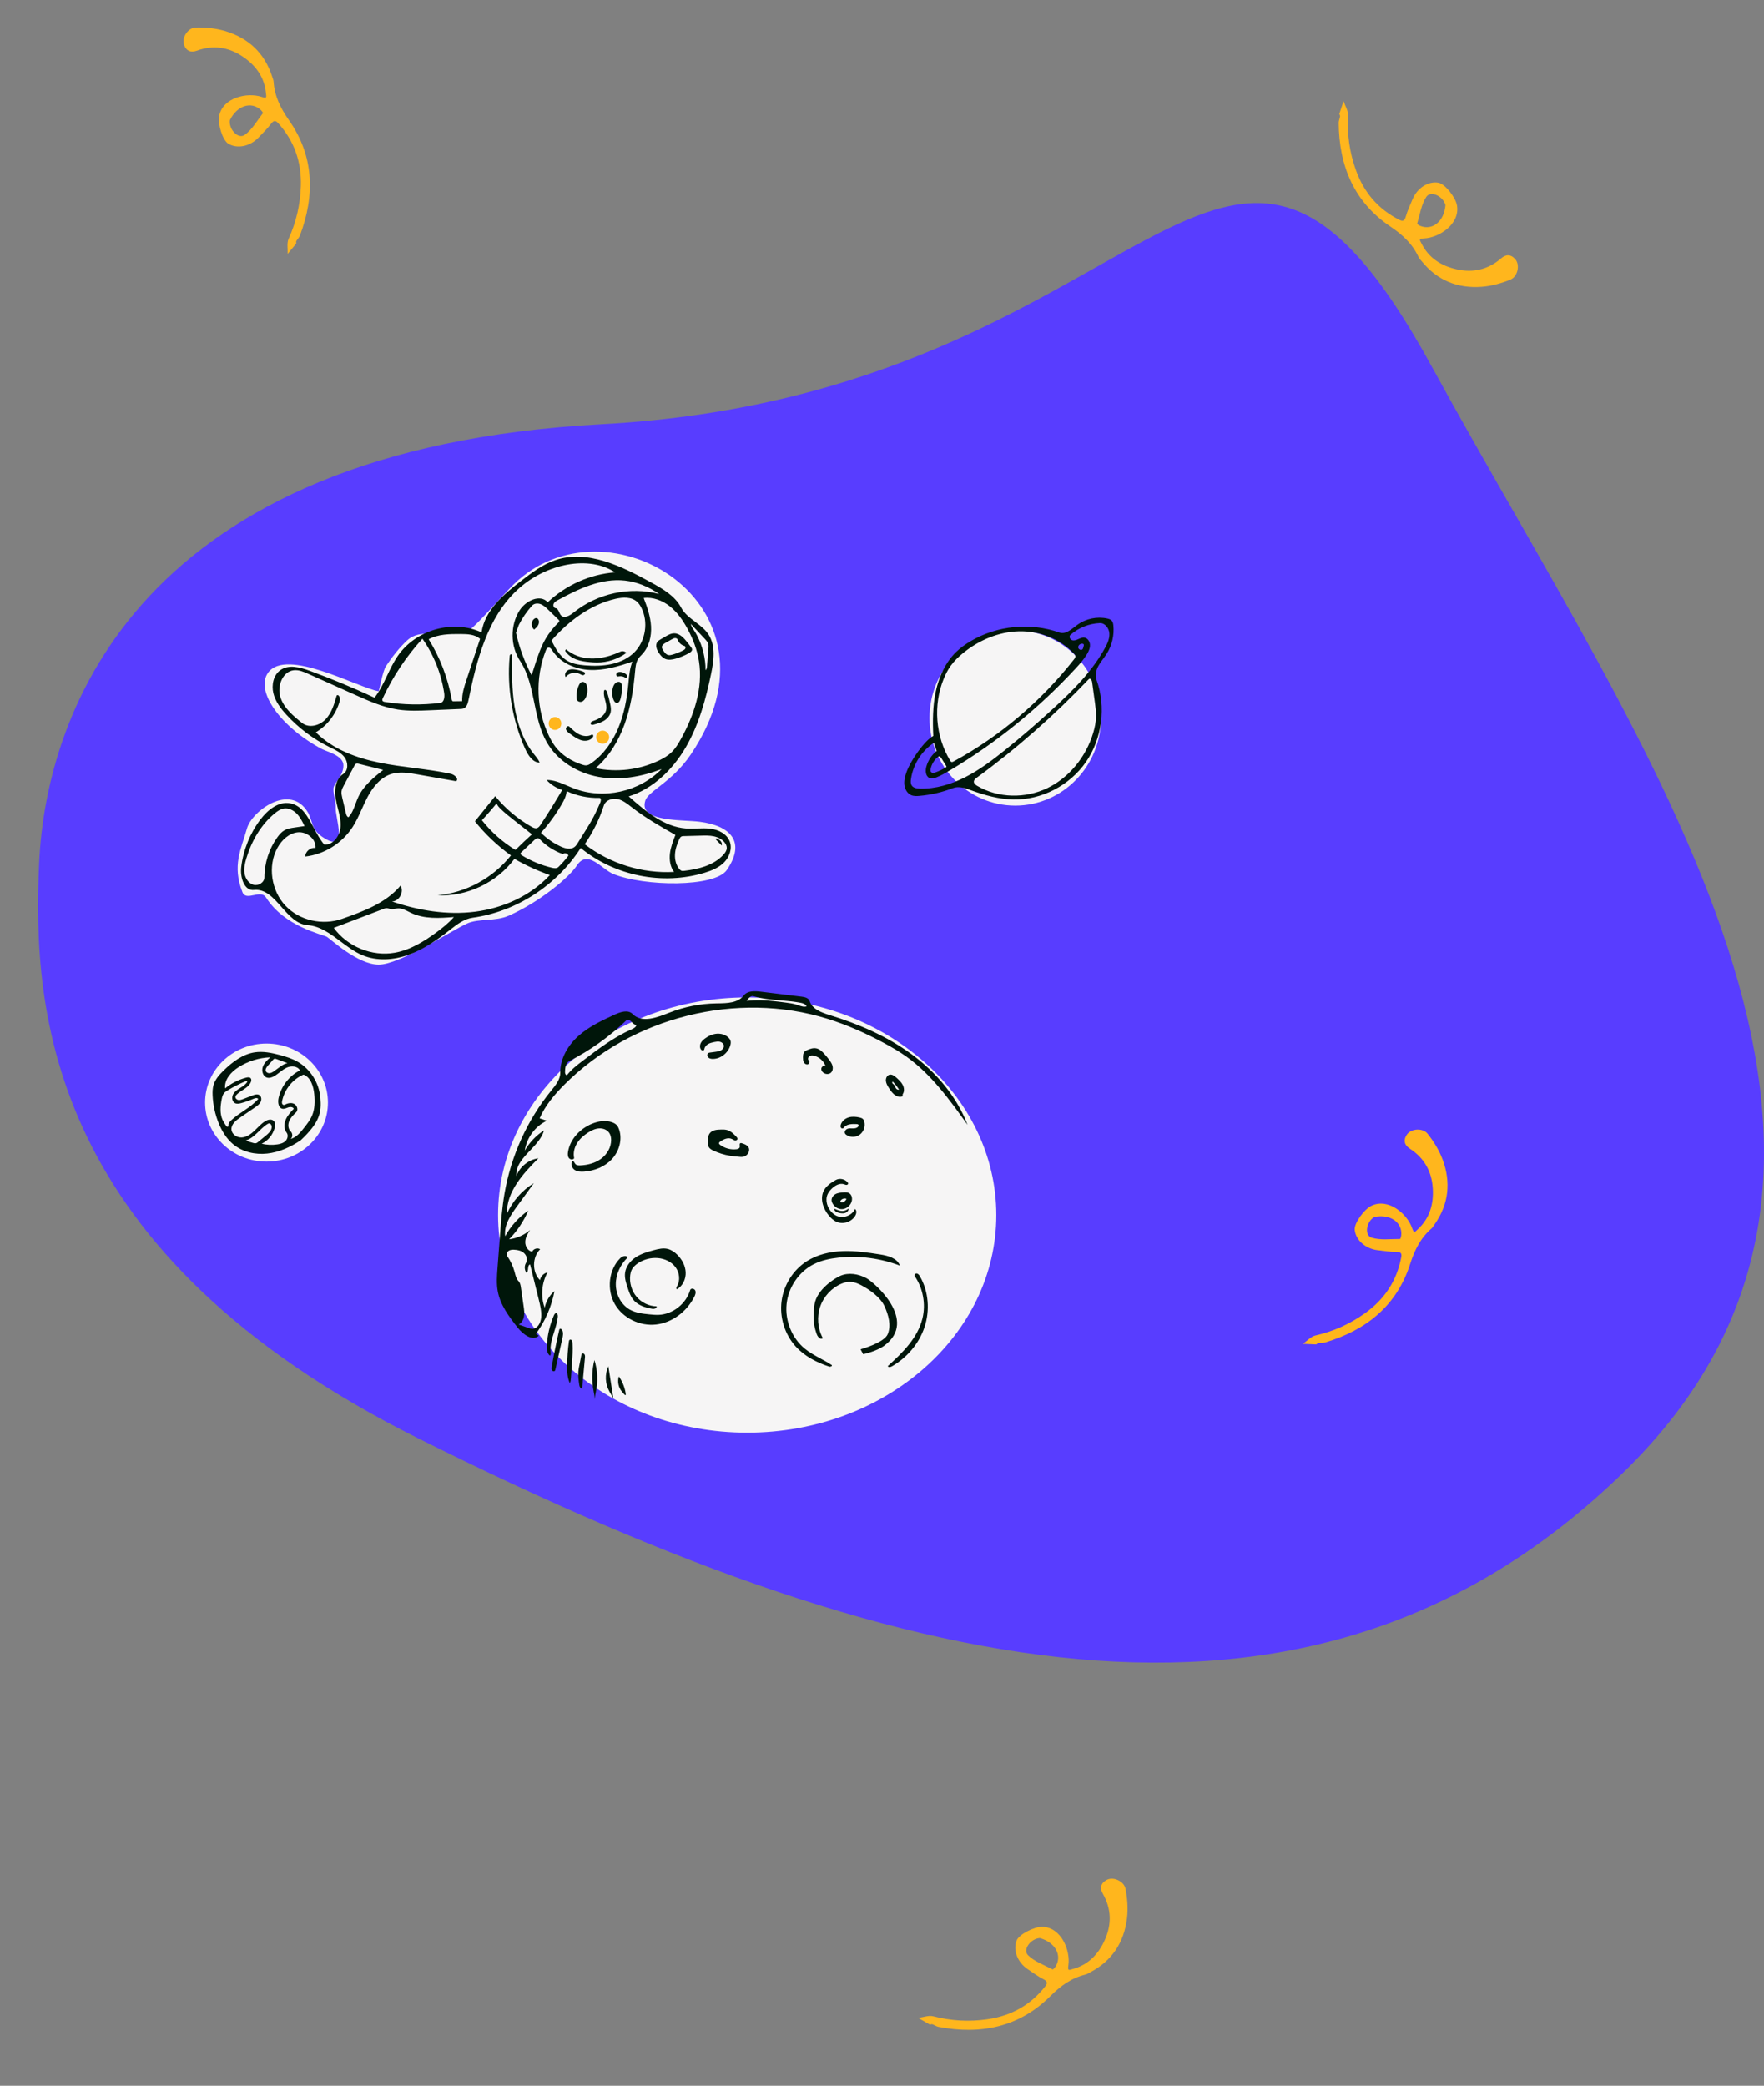 <svg width="417" height="493" viewBox="0 0 417 493" fill="none" xmlns="http://www.w3.org/2000/svg">
<rect x="0" y="0" width="417" height="493" fill="#808080" stroke="none"/>
<path fill-rule="evenodd" clip-rule="evenodd" d="M9.261 203.83C10.938 168.161 32.889 106.155 142.118 100.284C273.825 93.204 288.591 -4.583 338.54 86.779C388.488 178.141 460.099 274.314 383.26 348.52C311.954 417.384 218.702 399.801 98.898 339.996C11.5 296.362 7.583 239.497 9.26 203.831L9.261 203.83Z" fill="#583DFF"/>
<g clip-path="url(#clip0_262_376)">
<path d="M63 274.564C71.019 274.564 77.52 268.317 77.52 260.612C77.52 252.906 71.019 246.66 63 246.66C54.981 246.66 48.481 252.906 48.481 260.612C48.481 268.317 54.981 274.564 63 274.564Z" fill="#F6F5F5"/>
<path fill-rule="evenodd" clip-rule="evenodd" d="M57.306 210.867C54.831 204.55 56.993 200.766 58.379 195.825C59.537 191.698 68.59 184.994 72.757 191.984C73.982 194.041 73.49 195.985 76.169 197.792C82.655 202.167 79.117 193.09 79.358 190.796C79.476 189.677 78.55 187.095 78.895 186.015C79.256 184.881 81.183 183.271 81.183 180.922C81.183 178.573 77.264 177.667 76.169 177.09C66.447 171.961 60.263 163.392 63.345 159.044C67.638 152.985 84.464 162.518 89.52 163.392C89.585 163.404 90.488 158.587 91.226 157.484C92.701 155.277 94.332 153.135 96.277 151.349C97.149 150.549 98.33 150.055 99.491 149.895C102.965 149.416 106.52 149.023 110 149.457C111.23 149.61 118.554 140.949 121.409 138.155C143.319 116.719 187.239 142.841 163.298 178.337C158.898 184.861 153.272 186.935 152.545 189.241C150.93 194.363 161.092 193.689 165.396 194.236C172.749 195.171 176.374 199.031 171.809 205.647C168.965 209.768 152.283 209.558 144.975 206.578C142.263 205.472 138.911 200.635 136.347 204.603C134.581 207.336 127.694 213.136 120.307 216.417C116.972 217.898 113.174 217.005 110.329 218.328C106.324 220.19 94.499 228.006 89.52 228.004C84.504 228.002 78.014 221.834 77.264 221.43C76.119 220.813 67.266 219.046 62.892 212.149C61.57 210.063 58.212 213.18 57.306 210.867Z" fill="#F6F5F5"/>
<path d="M142.461 175.797C143.31 175.797 143.999 175.103 143.999 174.248C143.999 173.392 143.31 172.699 142.461 172.699C141.611 172.699 140.923 173.392 140.923 174.248C140.923 175.103 141.611 175.797 142.461 175.797Z" fill="#FFB61D"/>
<path d="M131.2 172.54C132.025 172.54 132.693 171.857 132.693 171.014C132.693 170.171 132.025 169.488 131.2 169.488C130.375 169.488 129.707 170.171 129.707 171.014C129.707 171.857 130.375 172.54 131.2 172.54Z" fill="#FFB61D"/>
<path d="M240 190.416C251.193 190.416 260.267 181.144 260.267 169.706C260.267 158.268 251.193 148.996 240 148.996C228.807 148.996 219.733 158.268 219.733 169.706C219.733 181.144 228.807 190.416 240 190.416Z" fill="#F6F5F5"/>
<path d="M235.52 287.195C235.52 315.602 209.154 338.631 176.629 338.631C144.105 338.631 117.739 315.602 117.739 287.195C117.739 258.788 144.105 235.76 176.629 235.76C209.154 235.76 235.52 258.788 235.52 287.195Z" fill="#F6F5F5"/>
<path fill-rule="evenodd" clip-rule="evenodd" d="M126.704 315.241L127.365 315.73C125.873 317.098 123.629 315.397 122.371 313.803C120.347 311.239 118.294 308.515 117.679 305.282C117.328 303.443 117.468 301.548 117.61 299.679L118.181 292.146C118.433 288.808 118.687 285.464 119.252 282.166C120.783 273.24 124.636 264.741 130.308 257.777L130.365 257.707C131.367 256.477 132.461 255.135 132.442 253.541C132.401 250.169 134.301 247.017 136.797 244.81C139.292 242.603 142.347 241.186 145.356 239.8C146.718 239.171 148.498 238.608 149.554 239.69C151.727 241.914 155.353 240.497 158.223 239.367C161.746 237.981 165.51 237.233 169.285 237.171C169.394 237.169 169.505 237.168 169.617 237.166C171.884 237.133 174.435 237.096 175.817 235.301C176.698 234.159 178.382 234.225 179.795 234.397L189.514 235.586C190.257 235.676 191.147 235.883 191.381 236.609C192.009 238.556 194.223 239.35 196.143 239.942C202.97 242.045 209.643 244.901 215.438 249.145C221.234 253.389 226.132 259.098 228.731 265.883C224.505 259.98 220.17 253.967 214.305 249.775C212.627 248.576 210.842 247.54 209.03 246.564C204.753 244.26 200.303 242.275 195.679 240.832C174.215 234.138 149.386 240.347 133.373 256.414C131.052 258.743 128.875 261.309 127.558 264.35L129.297 264.901C126.541 266.161 124.493 268.919 124.05 271.972C125.159 270.03 126.74 268.372 128.612 267.189C128.076 269.017 126.683 270.486 125.318 271.926C123.578 273.761 121.882 275.549 122.062 277.975C122.888 275.759 124.969 274.086 127.272 273.788C123.62 277.434 119.702 281.713 119.818 286.928C121.15 283.916 123.412 281.342 126.199 279.666L122.186 285.177C120.669 287.261 119.071 289.642 119.418 292.215C120.738 289.794 122.625 287.698 124.877 286.154C123.793 288.674 122.245 290.985 120.337 292.93C122.151 292.706 123.897 291.938 125.303 290.747C124.714 291.588 124.183 292.536 124.163 293.571C124.143 294.605 124.799 295.715 125.801 295.864C126.104 295.171 127.055 294.878 127.682 295.285C125.781 297.175 125.761 300.677 127.641 302.59C127.808 301.691 128.55 300.933 129.43 300.763C128.028 303.268 127.776 306.415 128.76 309.12C129.058 307.587 129.891 306.169 131.073 305.178C130.391 308.814 128.884 312.285 126.704 315.241ZM125.873 314.083C127.06 314.07 127.799 312.713 127.922 311.507C128.07 310.063 127.72 308.62 127.372 307.213L125.306 298.867C124.918 298.993 124.873 299.425 124.826 299.878C124.785 300.264 124.743 300.665 124.485 300.904C123.962 300.239 123.903 299.234 124.343 298.51C124.788 297.779 124.497 296.756 123.866 296.187C123.235 295.618 122.356 295.424 121.515 295.396C121.06 295.38 120.576 295.416 120.204 295.684C119.831 295.952 119.636 296.52 119.9 296.899C120.687 298.026 121.279 299.294 121.641 300.628C121.668 300.728 121.694 300.829 121.72 300.931C121.9 301.623 122.085 302.335 122.581 302.829C122.964 303.211 123.062 303.793 123.14 304.334L123.771 308.72C123.886 309.519 124 310.333 123.869 311.128C123.738 311.923 123.317 312.712 122.611 313.074L124.866 313.857C125.193 313.971 125.527 314.086 125.873 314.083ZM150.451 242.2C150.007 242.296 149.634 241.897 149.316 241.557L149.28 241.517C148.953 241.169 148.393 240.866 148.05 241.196C144.047 245.043 139.493 248.29 134.578 250.799C133.686 251.255 133.566 252.483 133.565 253.502C133.565 253.842 133.884 254.32 134.092 254.054C135.105 252.757 136.423 251.749 137.726 250.757C141.391 247.964 145.1 245.146 149.302 243.305C149.812 243.081 150.409 242.765 150.451 242.2ZM190.674 237.873C190.447 237.329 189.803 237.133 189.234 237.023C187.685 236.725 186.109 236.59 184.533 236.455C182.37 236.27 180.21 236.085 178.128 235.478C177.461 235.283 176.891 235.974 176.526 236.576C177.623 236.459 178.726 236.411 179.829 236.432C181.748 236.468 183.658 236.712 185.562 236.956C186.531 237.08 187.505 237.206 188.434 237.513C188.541 237.548 188.65 237.586 188.76 237.625C189.394 237.847 190.049 238.077 190.674 237.873ZM170.185 246.233C170.624 246.335 171.041 246.67 171.107 247.125C171.172 247.579 170.869 248.021 170.481 248.252C170.094 248.483 169.635 248.548 169.19 248.608L167.851 248.789C167.717 248.807 167.578 248.827 167.462 248.898C167.125 249.101 167.148 249.653 167.424 249.937C167.699 250.221 168.121 250.292 168.512 250.291C170.334 250.287 172.059 248.948 172.616 247.175C172.748 246.754 172.818 246.286 172.654 245.876C172.571 245.669 172.432 245.489 172.278 245.329C171.561 244.587 170.494 244.26 169.476 244.333C168.459 244.407 167.491 244.85 166.662 245.459C166.266 245.751 165.888 246.092 165.662 246.536C165.437 246.979 165.388 247.542 165.641 247.97C165.737 248.134 165.885 248.278 166.069 248.309C166.253 248.339 166.466 248.218 166.489 248.029C166.552 247.503 166.928 247.059 167.375 246.792C167.823 246.524 168.339 246.407 168.847 246.303C169.289 246.213 169.746 246.13 170.185 246.233ZM134.279 272.239C134.78 269.213 137.172 266.753 139.96 265.613C141.496 264.985 143.255 264.71 144.8 265.315C145.181 265.464 145.551 265.67 145.825 265.979C146.083 266.27 146.246 266.635 146.368 267.007C147.154 269.386 146.357 272.138 144.67 273.964C142.984 275.79 140.528 276.748 138.077 276.928C137.292 276.986 136.448 276.953 135.8 276.497C135.151 276.041 134.83 275.028 135.329 274.406C135.565 274.417 135.692 274.633 135.823 274.853C135.887 274.962 135.952 275.073 136.032 275.16C136.304 275.46 136.754 275.481 137.154 275.464C138.892 275.389 140.656 274.949 142.071 273.915C143.485 272.881 144.502 271.191 144.472 269.414C144.462 268.841 144.34 268.255 144.023 267.783C143.502 267.009 142.516 266.659 141.598 266.721C140.681 266.783 139.82 267.199 139.038 267.694C138.01 268.347 137.059 269.167 136.414 270.214C135.77 271.261 135.454 272.555 135.727 273.76C135.486 274.204 134.77 274.116 134.474 273.708C134.178 273.3 134.196 272.74 134.279 272.239ZM150.285 297.179C149.013 298.015 147.959 299.324 147.763 300.855C147.604 302.095 148.011 303.329 148.411 304.51C148.724 305.432 149.047 306.374 149.643 307.136C150.718 308.514 152.499 309.083 154.202 309.363C154.665 309.439 155.369 309.225 155.203 308.776C153.406 308.742 151.638 307.891 150.468 306.496C149.299 305.101 148.746 303.186 148.989 301.365C149.04 300.983 149.126 300.601 149.283 300.25C149.601 299.539 150.195 298.992 150.837 298.568C152.221 297.655 153.905 297.227 155.546 297.372C157.127 297.511 158.708 298.22 159.674 299.508C160.639 300.795 160.87 302.696 160.017 304.065C159.879 304.287 159.778 304.681 160.032 304.727C161.403 303.972 162.165 302.307 162.088 300.716C162.011 299.126 161.189 297.637 160.06 296.54C159.436 295.933 158.696 295.42 157.858 295.214C156.753 294.942 155.597 295.223 154.499 295.518C153.036 295.911 151.556 296.343 150.285 297.179ZM212.731 299.154C208.133 297.4 203.137 296.746 198.255 297.26C196.208 297.475 194.154 297.902 192.314 298.844C188.841 300.619 186.358 304.275 185.945 308.221C185.532 312.166 187.202 316.277 190.228 318.763C191.376 319.706 192.678 320.412 193.983 321.119C194.873 321.601 195.765 322.084 196.608 322.643C196.849 322.879 196.306 323.113 195.989 323.009C193.04 322.036 190.176 320.557 188.073 318.231C185.514 315.402 184.265 311.385 184.759 307.566C185.253 303.746 187.479 300.198 190.669 298.145C193.192 296.521 196.209 295.837 199.189 295.727C202.169 295.618 205.141 296.053 208.087 296.519C209.928 296.81 212.086 297.369 212.731 299.154ZM164.351 305.042C164.143 304.553 163.303 304.425 163.15 304.935C162.174 308.179 159.077 310.631 155.76 310.786C155.011 310.822 154.26 310.75 153.513 310.677C151.904 310.517 150.245 310.329 148.836 309.52C146.81 308.356 145.59 305.966 145.576 303.59C145.562 301.215 146.664 298.907 148.338 297.259C148.106 296.594 147.108 296.915 146.613 297.407C143.867 300.134 143.396 304.842 145.323 308.223C147.249 311.604 151.287 313.5 155.092 313.07C158.898 312.64 162.334 310.036 164.104 306.566C164.345 306.093 164.56 305.53 164.351 305.042ZM140.518 321.466C139.898 323.895 139.84 326.472 140.348 328.929C140.576 330.031 140.601 330.637 140.605 330.751C140.606 330.764 140.606 330.771 140.607 330.771C140.607 330.771 140.607 330.764 140.608 330.751C140.613 330.637 140.64 330.028 140.873 328.924C141.393 326.464 141.269 323.864 140.518 321.466ZM143.812 322.935C142.931 324.822 143.04 327.156 144.093 328.948C144.33 329.351 144.509 329.678 144.642 329.92C144.82 330.245 144.913 330.414 144.945 330.402C144.98 330.39 144.943 330.163 144.864 329.687C144.833 329.496 144.795 329.265 144.753 328.991L143.812 322.935ZM146.292 325.344C145.918 326.549 146.194 327.942 146.995 328.904C147.814 329.886 148.081 330.201 147.831 328.936C147.577 327.645 147.048 326.411 146.292 325.344ZM218.06 311.643C216.936 316.256 213.344 319.752 209.861 322.904C210.02 323.254 210.535 323.129 210.864 322.939C214.392 320.91 217.247 317.603 218.549 313.687C219.852 309.77 219.528 305.27 217.472 301.706C217.299 301.407 217.079 301.089 216.746 301.022C216.413 300.955 216.028 301.351 216.224 301.634C218.2 304.494 218.889 308.246 218.06 311.643ZM167.341 269.99C167.333 269.26 167.343 268.47 167.774 267.888C168.368 267.087 169.494 267.003 170.478 266.989C170.916 266.983 171.36 266.977 171.788 267.081C172.697 267.302 173.421 267.988 174.066 268.678C174.209 268.831 174.361 269.02 174.326 269.228C174.282 269.487 173.965 269.605 173.714 269.553C173.546 269.517 173.396 269.432 173.246 269.347H173.246C173.17 269.305 173.094 269.261 173.016 269.225C172.112 268.801 171.05 269.266 170.238 269.853C170.11 269.945 169.972 270.064 169.969 270.223C169.966 270.384 170.1 270.508 170.227 270.603C171.325 271.424 172.73 271.805 174.081 271.646C174.404 271.608 174.784 271.487 174.868 271.166C174.9 271.041 174.888 270.893 174.875 270.75C174.855 270.512 174.835 270.287 175.031 270.204C175.134 270.161 175.25 270.192 175.356 270.224C176.087 270.441 176.943 270.791 177.084 271.556C177.125 271.777 177.096 272.007 177.027 272.22C176.826 272.846 176.264 273.334 175.628 273.437C175.346 273.483 175.057 273.458 174.772 273.433C174.028 273.368 173.283 273.303 172.545 273.181C171.191 272.958 169.866 272.546 168.62 271.959C168.188 271.756 167.739 271.505 167.52 271.073C167.353 270.745 167.345 270.36 167.341 269.99ZM195.159 251.994C194.724 250.792 193.672 249.843 192.451 249.55C192.073 249.46 191.646 249.438 191.325 249.661C191.005 249.885 190.895 250.431 191.2 250.676C191.497 250.913 191.317 251.471 190.956 251.576C190.593 251.681 190.204 251.43 190.023 251.093C189.842 250.756 189.823 250.355 189.821 249.97C189.818 249.457 189.864 248.884 190.235 248.538C190.376 248.406 190.552 248.321 190.727 248.241C191.45 247.911 192.25 247.631 193.022 247.808C193.758 247.978 194.345 248.533 194.859 249.098C195.28 249.561 195.678 250.046 196.051 250.55C196.38 250.995 196.696 251.469 196.82 252.011C196.943 252.554 196.837 253.184 196.427 253.551C196.025 253.91 195.407 253.941 194.92 253.719C194.489 253.523 194.122 253.091 194.154 252.611C194.186 252.13 194.764 251.732 195.159 251.994ZM199.044 285.797C200.124 285.765 201.13 284.915 201.363 283.837C201.505 283.182 201.33 282.402 200.771 282.05C200.363 281.792 199.849 281.811 199.37 281.843C198.707 281.886 198.019 281.945 197.443 282.283C196.867 282.622 196.439 283.323 196.619 283.976C196.913 285.038 197.964 285.828 199.044 285.797ZM199.183 284.204C198.974 284.262 198.676 284.207 198.657 283.987C198.65 283.895 198.698 283.809 198.753 283.736C199.06 283.33 199.644 283.172 200.107 283.371C199.946 283.774 199.594 284.091 199.183 284.204ZM199.741 267.878C199.564 267.463 199.905 266.98 200.319 266.821C200.651 266.694 201.011 266.707 201.368 266.72C201.458 266.723 201.546 266.727 201.634 266.728C202.076 266.733 202.565 266.658 202.852 266.314C202.953 266.193 203.022 266.014 202.944 265.876C202.864 265.731 202.674 265.706 202.511 265.697C201.384 265.638 200.052 265.673 199.403 266.616C199.263 266.819 198.921 266.75 198.79 266.542C198.66 266.333 198.69 266.058 198.764 265.823C199.03 264.977 199.794 264.362 200.629 264.116C201.464 263.87 202.36 263.947 203.207 264.144C203.493 264.209 203.79 264.297 203.998 264.507C204.164 264.673 204.256 264.902 204.317 265.131C204.605 266.227 204.179 267.483 203.288 268.162C202.397 268.841 201.098 268.899 200.152 268.303C199.983 268.197 199.819 268.064 199.741 267.878ZM195.877 287.253C196.4 287.894 197.02 288.477 197.772 288.803C199.292 289.463 201.236 288.854 202.132 287.436C202.459 286.921 202.605 286.133 202.122 285.767C201.348 287.428 199.105 288.162 197.532 287.268C197.23 287.096 196.956 286.877 196.707 286.634C195.575 285.527 194.985 283.719 195.649 282.269C195.865 281.796 196.198 281.388 196.561 281.021C197.354 280.222 198.488 279.567 199.546 279.922C199.59 279.937 199.634 279.954 199.678 279.97C199.826 280.026 199.975 280.082 200.131 280.073C200.332 280.061 200.544 279.876 200.492 279.676C200.476 279.617 200.44 279.566 200.403 279.518C199.749 278.666 198.466 278.403 197.541 278.931C196.44 279.56 195.322 280.3 194.737 281.441C193.784 283.297 194.562 285.644 195.877 287.253ZM213.405 258.608C213.357 258.679 213.37 258.777 213.381 258.872C213.395 258.984 213.408 259.09 213.318 259.135C212.988 259.301 212.594 259.284 212.243 259.174C211.285 258.874 210.642 257.975 210.099 257.113C209.782 256.609 209.466 256.074 209.415 255.477C209.364 254.88 209.663 254.208 210.226 254.039C210.853 253.851 211.468 254.328 211.956 254.772C212.507 255.273 213.07 255.79 213.411 256.458C213.751 257.126 213.827 257.989 213.405 258.608ZM211.322 256.371C211.457 256.506 211.531 256.686 211.605 256.867C211.677 257.045 211.751 257.222 211.882 257.356C212.049 257.526 212.302 257.602 212.532 257.552C212.101 256.87 211.602 256.234 211.044 255.656C210.895 255.702 210.883 255.928 210.972 256.058C211.027 256.136 211.103 256.194 211.179 256.253C211.228 256.29 211.278 256.328 211.322 256.371ZM129.269 317.949C129.216 318.844 129.283 319.88 129.984 320.419C130.217 320.286 130.201 319.945 130.172 319.673C129.991 318.001 130.499 316.39 131.01 314.768C131.375 313.607 131.743 312.44 131.86 311.242C131.895 310.895 131.804 310.419 131.462 310.405C131.206 310.395 131.041 310.671 130.938 310.911C129.981 313.132 129.413 315.527 129.269 317.949ZM197.223 285.691C198.013 286.048 198.89 286.412 199.717 286.155C200.046 286.053 200.339 285.859 200.627 285.668C200.626 286.162 200.21 286.577 199.747 286.717C199.283 286.859 198.785 286.783 198.313 286.679C197.788 286.563 197.146 286.234 197.223 285.691ZM134.7 326.921C134.902 326.554 134.936 326.119 134.966 325.699L135.205 322.355C135.322 320.714 135.439 319.066 135.334 317.425C135.321 317.217 135.3 316.999 135.182 316.831C135.064 316.662 134.814 316.572 134.652 316.697C134.533 316.789 134.503 316.956 134.482 317.107C134.223 319.006 134.085 320.922 134.068 322.839C134.056 324.229 134.118 325.665 134.7 326.921ZM131.123 324.047C130.914 324.228 130.565 324.069 130.449 323.815C130.334 323.56 130.38 323.263 130.43 322.988C130.948 320.102 131.535 317.229 132.192 314.372C132.208 314.301 132.226 314.226 132.271 314.169C132.444 313.951 132.793 314.171 132.916 314.422C133.216 315.038 133.072 315.773 132.922 316.444L131.304 323.654C131.272 323.798 131.234 323.952 131.123 324.047ZM136.726 324.176C136.636 325.258 136.795 326.344 136.953 327.419C137.01 327.801 137.279 328.309 137.617 328.135L138.276 320.933C138.303 320.64 138.321 320.315 138.144 320.084C137.966 319.852 137.516 319.862 137.459 320.15L136.973 322.62C136.871 323.135 136.77 323.652 136.726 324.176ZM204.786 302.102C202.91 301.115 200.626 300.725 198.677 301.552C197.221 302.17 193.106 304.839 192.559 308.258C192.192 310.548 192.196 312.888 192.98 315.098L193.106 315.445C193.34 316.071 194.084 316.79 194.5 316.273C193.285 314.029 193.058 311.25 193.892 308.832C194.726 306.413 196.607 304.394 198.929 303.423C199.418 303.219 199.928 303.058 200.454 303.007C201.517 302.904 202.578 303.257 203.529 303.754C205.575 304.825 208.11 306.607 209.084 308.735C210.023 310.787 210.714 313.234 209.865 315.326C209.015 317.418 203.433 318.931 203.433 318.931L204.051 320.083C204.051 320.083 207.175 319.453 209.084 318.033C217.095 312.07 206.581 303.046 204.786 302.102Z" fill="#00160A"/>
<path fill-rule="evenodd" clip-rule="evenodd" d="M63.168 272.662C60.335 272.972 57.334 272.302 55.122 270.467C53.555 269.167 52.454 267.359 51.682 265.453C50.843 263.385 50.361 261.166 50.264 258.929C50.227 258.087 50.247 257.23 50.489 256.423C50.888 255.097 51.848 254.033 52.827 253.073C54.912 251.03 57.362 249.166 60.22 248.736C62.167 248.444 64.148 248.843 66.054 249.344C67.551 249.737 69.046 250.202 70.392 250.977C73.368 252.692 75.429 255.961 75.727 259.438C76.026 262.915 75.659 265.219 71.067 269.539C68.681 271.131 66.002 272.351 63.168 272.662ZM68.165 261.747C67.706 261.895 67.247 262.157 66.773 262.072C65.804 261.898 65.63 260.539 65.845 259.558C66.461 256.749 68.378 254.268 70.908 253.003C70.335 251.941 68.814 251.863 67.737 252.373C66.661 252.884 65.82 253.803 64.779 254.385C64.261 254.675 63.647 254.88 63.084 254.7C62.156 254.403 61.803 253.162 62.106 252.219C62.41 251.276 63.167 250.572 63.895 249.914C61.259 250.008 58.651 250.817 56.408 252.235C54.652 253.344 52.986 255.164 53.219 257.26C54.671 256.066 56.376 255.195 58.181 254.723C58.564 254.623 59.045 254.573 59.285 254.894C59.466 255.138 59.414 255.488 59.298 255.769C58.72 257.168 57.023 257.638 55.971 258.708C55.832 258.849 55.7 259.011 55.666 259.208C55.601 259.593 55.959 259.944 56.337 260.008C56.714 260.072 57.092 259.932 57.45 259.794C58.193 259.508 58.935 259.222 59.678 258.935C60.216 258.728 60.855 258.53 61.333 258.855C61.827 259.193 61.874 259.959 61.594 260.495C61.315 261.031 60.802 261.391 60.308 261.729C59.117 262.545 57.927 263.36 56.736 264.175C55.74 264.858 54.623 265.779 54.718 267.001C54.807 268.151 56.046 268.933 57.172 268.859C58.3 268.785 59.292 268.081 60.124 267.301C60.955 266.52 61.706 265.628 62.672 265.03C63.303 264.64 64.202 264.424 64.714 264.965C65.11 265.384 65.072 266.056 64.923 266.618C64.495 268.237 63.338 269.639 61.848 270.342C63.06 270.628 64.325 270.682 65.556 270.5C66.258 270.397 66.984 270.198 67.492 269.692C68 269.186 68.197 268.294 67.756 267.726C67.099 266.879 67.125 265.638 67.545 264.645C67.965 263.653 68.715 262.851 69.449 262.073C69.239 261.63 68.625 261.6 68.165 261.747ZM73.776 263.671C74.436 262.113 74.46 260.35 74.293 258.66C74.108 256.79 73.471 254.653 71.747 253.998C69.222 255.069 67.274 257.458 66.698 260.19C66.65 260.419 66.612 260.666 66.7 260.882C66.789 261.099 67.051 261.257 67.255 261.148C67.953 260.775 68.811 260.562 69.521 260.913C70.231 261.263 70.576 262.356 70.001 262.907C69.367 263.516 68.715 264.15 68.372 264.968C68.029 265.786 68.079 266.845 68.724 267.442C69.208 267.892 69.21 268.774 68.726 269.225C70.1 268.814 71.08 267.607 71.971 266.462C72.652 265.587 73.341 264.698 73.776 263.671ZM57.955 255.609C56.526 256.215 55.138 256.925 53.806 257.73C53.489 257.921 53.169 258.124 52.937 258.416C52.625 258.811 52.506 259.326 52.409 259.825C52.097 261.434 51.936 263.167 52.597 264.662C52.809 265.139 53.097 265.575 53.384 266.009C53.469 266.137 53.565 266.274 53.711 266.318C53.856 266.361 54.048 266.241 54.013 266.09C53.908 265.626 54.252 265.19 54.592 264.863C56.58 262.951 59.258 261.853 61.046 259.744C60.775 259.416 60.26 259.57 59.874 259.739C58.953 260.141 58.003 260.474 57.035 260.735C56.535 260.87 55.978 260.979 55.523 260.731C54.855 260.367 54.747 259.373 55.099 258.69C55.452 258.006 56.122 257.565 56.768 257.163C57.413 256.762 58.092 256.343 58.479 255.68C58.408 255.491 58.138 255.532 57.955 255.609ZM62.848 268.42C63.48 267.901 64.162 267.289 64.231 266.464C64.267 266.033 63.997 265.505 63.575 265.546C63.445 265.559 63.326 265.624 63.215 265.693C61.377 266.814 60.169 269.007 58.096 269.553C58.682 269.82 59.292 270.031 59.917 270.181C60.103 270.226 60.297 270.265 60.483 270.225C60.701 270.179 60.884 270.033 61.057 269.891C61.654 269.4 62.251 268.91 62.848 268.42ZM64.556 250.491C64.148 250.953 63.739 251.415 63.33 251.877C63.006 252.243 62.659 252.726 62.839 253.184C62.972 253.521 63.364 253.691 63.718 253.663C64.073 253.635 64.396 253.45 64.694 253.25C65.754 252.54 66.708 251.572 67.945 251.288C67.087 250.969 66.229 250.649 65.372 250.33C65.193 250.263 64.994 250.197 64.818 250.271C64.713 250.315 64.633 250.404 64.556 250.491Z" fill="#00160A"/>
<path fill-rule="evenodd" clip-rule="evenodd" d="M80.515 195.298C80.408 197.487 78.755 199.858 76.625 199.599C75.663 198.463 74.911 197.053 74.167 195.659C72.739 192.982 71.343 190.366 68.562 189.869C65.831 189.381 63.287 191.434 61.586 193.672C59.122 196.912 57.53 200.838 57.028 204.91C56.733 207.304 57.694 210.623 60.04 210.36C62.721 210.059 64.627 212.213 66.567 214.405C68.361 216.433 70.183 218.494 72.674 218.667C75.639 218.874 78.061 220.689 80.512 222.527C82.15 223.754 83.8 224.991 85.635 225.766C89.086 227.223 93.066 226.941 96.588 225.675C100.111 224.41 103.247 222.23 106.214 219.914L106.369 219.792C107.989 218.527 109.685 217.202 111.698 216.923C121.997 215.497 131.576 209.324 137.274 200.442C145.351 207.04 156.644 209.295 166.558 206.289C168.239 205.779 169.932 205.096 171.18 203.835C172.427 202.574 173.135 200.616 172.521 198.936C171.851 197.099 169.847 196.115 167.942 195.879C166.898 195.749 165.846 195.788 164.793 195.826H164.793C163.925 195.858 163.056 195.889 162.191 195.827C156.955 195.448 152.594 191.758 148.629 188.242C154.374 186.441 159.032 181.918 162.108 176.643C165.184 171.367 166.832 165.358 168.084 159.352C168.743 156.191 169.233 152.631 167.466 149.951C166.675 148.752 165.515 147.875 164.36 147.001C163.058 146.017 161.762 145.037 161.004 143.604C159.545 140.849 156.701 139.215 154.003 137.727C146.943 133.832 138.834 129.823 131.226 132.425C128.262 133.438 125.702 135.379 123.206 137.301C119.061 140.491 114.621 144.234 113.832 149.476C107.05 146.375 98.275 148.852 94.012 155.069C93.036 156.492 92.288 158.06 91.54 159.627C90.659 161.472 89.78 163.314 88.533 164.913C83.525 162.581 78.423 160.462 73.243 158.562C70.947 157.72 68.204 156.975 66.225 158.434C64.638 159.603 64.151 161.898 64.617 163.839C65.082 165.781 66.326 167.427 67.66 168.89C70.552 172.063 74.028 174.68 77.85 176.565C77.973 176.626 78.098 176.686 78.222 176.747C79.419 177.329 80.65 177.929 81.447 178.998C82.326 180.179 82.381 182.155 81.147 182.938C79.326 184.095 78.99 186.692 79.364 188.851C79.491 189.588 79.678 190.319 79.865 191.049C80.226 192.455 80.585 193.857 80.515 195.298ZM129.982 206.842C125.391 211.768 118.93 214.65 112.324 215.493C105.718 216.335 98.972 215.24 92.662 213.073C94.359 213.072 95.587 210.801 94.684 209.332C91.206 213.475 85.904 215.415 80.852 217.187C76.287 218.788 70.831 217.625 67.479 214.079C64.126 210.532 63.219 204.712 65.577 200.41C66.602 198.54 68.34 196.912 70.43 196.728C72.519 196.544 74.77 198.315 74.576 200.45C73.413 200.243 72.189 201.252 72.141 202.457C76.641 201.963 80.87 199.328 83.362 195.469C84.222 194.136 84.876 192.686 85.531 191.234C85.97 190.259 86.409 189.283 86.912 188.342C88.163 186.001 89.959 183.769 92.448 182.964C94.446 182.319 96.605 182.677 98.67 183.041L107.842 184.657C108.528 184.051 107.416 183.081 106.529 182.892C103.662 182.279 100.755 181.902 97.848 181.525C95.153 181.175 92.457 180.825 89.793 180.288C84.255 179.172 78.689 177.129 74.659 173.092C77.393 171.484 79.473 168.753 80.326 165.651C80.499 165.023 80.088 163.992 79.589 164.398C79.019 166.412 78.401 168.514 76.973 170.019C75.545 171.525 73.039 172.186 71.422 170.895C69.324 169.218 67.118 167.388 66.288 164.802C65.458 162.215 66.771 158.741 69.417 158.424C70.605 158.282 71.765 158.783 72.86 159.274L83.908 164.222C87.196 165.695 90.533 167.183 94.085 167.717C96.579 168.092 99.115 167.987 101.633 167.881L108.774 167.58C109.065 167.568 109.365 167.554 109.634 167.437C110.351 167.124 110.594 166.228 110.753 165.448C112.669 156 115.243 146.03 122.207 139.514C125.324 136.599 129.206 134.546 133.335 133.63C137.405 132.728 141.895 132.993 145.399 135.293C139.521 135.735 133.813 138.269 129.485 142.356C127.666 140.372 124.281 141.994 122.83 144.272C120.582 147.805 120.622 152.712 122.93 156.205C124.872 159.145 125.592 162.653 126.314 166.17C126.977 169.401 127.642 172.64 129.258 175.451C131.814 179.897 136.575 182.752 141.547 183.637C146.52 184.521 151.674 183.597 156.399 181.786C151.11 187.177 142.662 189.042 135.667 186.362C135.157 186.166 134.65 185.948 134.143 185.73L134.142 185.729C132.535 185.038 130.922 184.344 129.199 184.365C130.209 185.457 131.498 186.278 132.904 186.721C131.283 189.503 129.583 192.236 127.806 194.916C127.579 195.259 127.32 195.624 126.93 195.74C126.497 195.869 126.045 195.648 125.649 195.425C122.382 193.58 119.454 191.111 117.06 188.183L112.272 194.135C114.729 197.204 117.602 199.925 120.783 202.197C116.549 207.541 110.136 211.022 103.432 211.613C110.371 211.974 117.396 208.649 121.613 203.006C124.283 204.537 127.087 205.823 129.982 206.842ZM151.927 154.509C153.46 152.801 154.028 150.36 153.897 148.046C153.766 145.732 153.004 143.506 152.161 141.353C154.357 141.087 156.589 141.934 158.339 143.317C160.088 144.7 161.403 146.581 162.48 148.555C163.787 150.947 164.789 153.534 165.223 156.238C166.247 162.604 164.062 169.094 160.951 174.708C160.347 175.798 159.697 176.88 158.815 177.75C157.927 178.627 156.835 179.257 155.716 179.788C151.096 181.981 145.783 182.614 140.794 181.565C143.979 178.856 146.228 175.123 147.66 171.149C149.093 167.175 149.749 162.952 150.126 158.735L150.128 158.711C150.223 157.648 150.323 156.53 150.916 155.652C151.113 155.361 151.356 155.109 151.599 154.857C151.71 154.742 151.82 154.627 151.927 154.509ZM146.163 172.074C144.789 175.359 142.66 178.375 139.774 180.391C139.436 180.627 139.073 180.855 138.666 180.903C138.307 180.946 137.947 180.845 137.603 180.734C135.149 179.942 132.83 178.539 131.256 176.459C130.685 175.704 130.218 174.872 129.802 174.018C126.772 167.796 126.475 160.247 129.007 153.797C129.128 153.489 129.301 153.143 129.62 153.078C130.032 152.995 130.348 153.426 130.58 153.784C132.471 156.712 136.007 158.195 139.438 158.349C142.868 158.502 146.243 157.506 149.496 156.382C148.903 157.864 148.752 159.477 148.602 161.076V161.078L148.602 161.081C148.583 161.28 148.565 161.48 148.545 161.679C148.196 165.234 147.538 168.789 146.163 172.074ZM145.465 141.557C147.22 141.149 149.268 141.037 150.61 142.264C151.043 142.66 151.364 143.169 151.629 143.698C153.291 147.015 152.64 151.384 150.088 154.047C147.138 157.125 142.469 157.632 138.269 157.267C136.761 157.136 135.211 156.898 133.924 156.086C132.259 155.034 131.273 153.181 130.362 151.411C134.409 146.789 139.546 142.932 145.465 141.557ZM159.662 197.351C159.111 198.772 158.555 200.212 158.374 201.729C158.194 203.247 158.429 204.875 159.332 206.093C151.838 206.517 144.224 204.156 138.224 199.548C140.159 196.75 141.687 193.659 142.742 190.408C143.159 189.124 144.75 188.588 146.042 188.885C147.232 189.159 148.23 189.939 149.204 190.699L149.324 190.792C149.368 190.826 149.411 190.861 149.455 190.895C152.645 193.369 156.16 195.365 159.662 197.351ZM107.299 216.756C106.117 218.116 104.705 219.244 103.262 220.309C100.251 222.53 96.966 224.55 93.306 225.196C87.942 226.141 82.147 223.777 78.895 219.316L90.595 214.856C90.875 214.75 91.165 214.641 91.464 214.658C91.632 214.668 91.794 214.718 91.957 214.767C92.065 214.8 92.174 214.833 92.284 214.855C92.66 214.927 93.039 214.863 93.419 214.799C93.656 214.76 93.894 214.72 94.131 214.712C95.007 214.686 95.812 215.094 96.609 215.499C96.81 215.602 97.012 215.704 97.214 215.799C100.317 217.257 103.894 217.021 107.299 216.756ZM90.405 165.601C90.323 165.412 90.41 165.195 90.497 165.009C92.893 159.881 96.063 155.131 99.86 150.979C102.531 154.769 104.308 159.211 105.001 163.827C105.139 164.75 104.99 166.026 104.083 166.141C99.738 166.695 95.317 166.62 90.992 165.919C90.764 165.882 90.5 165.816 90.405 165.601ZM106.77 165.284C105.875 160.258 104.018 155.413 101.334 151.103C103.606 149.881 106.292 149.861 108.859 149.869C110.48 149.875 112.25 149.933 113.486 151.006L110.281 160.669C109.737 162.31 109.185 163.997 109.254 165.728L107.228 165.761C107.156 165.762 107.081 165.763 107.015 165.734C106.853 165.665 106.802 165.461 106.77 165.284ZM132.839 190.016C133.377 189.08 133.89 188.081 133.944 186.997C136.368 188.111 139.038 188.663 141.695 188.6C142.112 188.59 142.097 189.247 141.926 189.636C141.409 190.812 140.891 191.99 140.292 193.126C139.678 194.292 138.98 195.41 138.283 196.526L136.612 199.201C136.384 199.568 136.148 199.942 135.808 200.203C134.896 200.904 133.595 200.567 132.554 200.089C130.828 199.297 129.239 198.193 127.883 196.844C129.766 194.757 131.431 192.463 132.839 190.016ZM70.155 192.327C70.958 193.155 71.483 194.216 71.995 195.257L69.585 195.608C68.782 195.725 67.959 195.849 67.25 196.25C66.559 196.64 66.027 197.266 65.558 197.915C63.599 200.628 62.512 203.988 62.505 207.36C62.503 208.578 61.094 209.447 59.942 209.138C58.789 208.83 58.005 207.659 57.806 206.459C57.607 205.258 57.888 204.03 58.24 202.866C59.478 198.772 61.694 194.905 64.972 192.232C65.599 191.721 66.291 191.243 67.082 191.114C68.209 190.93 69.352 191.5 70.155 192.327ZM171.336 199.182C171.614 199.548 171.821 199.993 171.809 200.457C171.792 201.056 171.421 201.581 171.02 202.019C168.695 204.566 165.12 205.434 161.734 205.842C161.511 205.869 161.278 205.894 161.068 205.81C160.896 205.741 160.758 205.606 160.635 205.465C159.818 204.526 159.495 203.214 159.561 201.96C159.627 200.705 160.051 199.497 160.578 198.363C160.69 198.124 160.818 197.872 161.045 197.744C161.225 197.642 161.441 197.634 161.647 197.629L165.745 197.519C166.754 197.492 167.774 197.466 168.761 197.678C169.749 197.891 170.716 198.368 171.336 199.182ZM125.671 159.62C124.001 156.459 122.752 153.066 121.969 149.564L122.643 147.723C123.477 146.072 124.53 144.536 125.761 143.17C126.264 142.613 127.133 142.551 127.826 142.82C128.518 143.088 129.075 143.621 129.613 144.142L132.032 146.484C132.104 146.554 132.179 146.629 132.203 146.727C132.248 146.911 132.099 147.081 131.963 147.212C130.831 148.313 129.824 149.554 129.017 150.922C127.797 152.989 127.052 155.307 126.317 157.601L125.671 159.62ZM131.853 141.865C136.779 139.169 142.166 136.633 147.722 137.24C150.627 137.557 153.405 138.737 155.825 140.41C148.894 138.59 141.168 140.269 135.563 144.814C134.696 145.517 133.396 146.28 132.625 145.47C132.427 145.262 132.297 144.971 132.171 144.687C131.969 144.232 131.775 143.797 131.323 143.754C130.891 143.713 130.698 143.114 130.882 142.713C131.065 142.311 131.471 142.074 131.853 141.865ZM118.322 191.171C119.295 192.126 120.365 192.968 121.433 193.809L125.749 197.205C124.42 198.402 123.119 199.632 121.85 200.894C118.826 199.062 116.128 196.673 113.923 193.876C115.13 192.592 116.289 191.26 117.395 189.885C117.569 190.392 117.943 190.798 118.322 191.171ZM90.577 181.985C88.305 183.798 85.956 185.708 84.706 188.363C84.462 188.882 84.26 189.428 84.058 189.973C83.63 191.132 83.204 192.287 82.374 193.169C82.005 193.059 81.861 192.615 81.771 192.234L80.906 188.559C80.79 188.063 80.672 187.554 80.739 187.048C80.805 186.545 81.047 186.087 81.286 185.641L83.823 180.904C83.879 180.799 83.938 180.69 84.029 180.613C84.253 180.423 84.585 180.483 84.868 180.555L90.577 181.985ZM127.489 198.258C129.039 199.886 130.965 201.138 133.064 201.881C133.457 201.504 134.216 201.712 134.371 202.24C133.648 203.198 132.855 204.1 132 204.937C131.618 205.31 131.006 205.231 130.491 205.111C127.974 204.52 125.551 203.52 123.338 202.159C123.191 202.068 123.024 201.939 123.039 201.762C123.049 201.644 123.139 201.552 123.225 201.472L126.331 198.549C126.657 198.243 127.18 197.934 127.489 198.258ZM167.141 157.427C167.112 157.785 167.063 158.185 166.789 158.41C166.787 155.597 166.104 152.787 164.818 150.298C164.585 149.848 164.332 149.406 164.051 148.985C164.015 148.93 163.978 148.876 163.941 148.822C163.657 148.403 163.367 147.975 163.298 147.475L166.626 151.028C166.932 151.355 167.247 151.696 167.392 152.123C167.532 152.536 167.498 152.985 167.463 153.421L167.141 157.427ZM163.317 152.912L162.563 151.942C161.734 150.873 160.717 149.708 159.383 149.706C158.609 149.705 157.897 150.11 157.225 150.504L156.182 151.115C155.897 151.282 155.604 151.456 155.403 151.722C154.823 152.488 155.246 153.608 155.794 154.398C156.173 154.944 156.628 155.469 157.231 155.733C158.011 156.073 158.908 155.922 159.726 155.692C160.845 155.376 161.927 154.921 162.94 154.34C163.264 154.153 163.621 153.881 163.605 153.502C163.595 153.279 163.453 153.087 163.317 152.912ZM156.733 153.662C156.603 153.451 156.469 153.225 156.467 152.976C156.463 152.489 156.939 152.162 157.358 151.929L158.845 151.1C159.07 150.974 159.304 150.846 159.56 150.829C159.815 150.811 160.099 150.937 160.185 151.183C160.439 151.911 161.064 152.491 161.797 152.68C162.034 152.742 162.111 153.077 161.999 153.3C161.886 153.522 161.657 153.652 161.438 153.763C160.654 154.16 159.834 154.485 158.992 154.73C158.655 154.828 158.298 154.915 157.956 154.831C157.398 154.696 157.039 154.158 156.733 153.662ZM146.152 161.166C144.677 161.341 144.396 164.059 145.081 165.509C145.222 165.807 145.443 166.114 145.764 166.156C146.314 166.227 146.618 165.534 146.739 164.981L146.742 164.968C146.903 164.24 147.618 160.991 146.152 161.166ZM138.544 164.731C138.839 164.028 138.937 163.24 138.825 162.484C138.772 162.132 138.668 161.775 138.439 161.508C138.209 161.241 137.829 161.086 137.502 161.207C137.206 161.316 137.019 161.612 136.879 161.9C136.384 162.917 136.187 164.082 136.319 165.21C136.381 165.734 137.027 166.021 137.518 165.855C138.009 165.69 138.34 165.217 138.544 164.731ZM142.893 163.122C143.122 162.928 143.41 163.28 143.503 163.569C143.809 164.518 144.062 165.484 144.26 166.462C144.386 167.08 144.49 167.722 144.356 168.338C144.167 169.207 143.521 169.914 142.771 170.367C142.021 170.819 141.168 171.054 140.326 171.283C140.104 171.344 139.825 171.387 139.681 171.203C139.559 171.047 139.619 170.803 139.758 170.662C139.894 170.525 140.084 170.461 140.266 170.4L140.277 170.396C141.589 169.956 142.99 169.161 143.296 167.785C143.464 167.029 143.259 166.269 143.054 165.505C142.867 164.81 142.68 164.112 142.772 163.412C142.786 163.305 142.811 163.19 142.893 163.122ZM133.731 160.027C133.386 159.538 133.663 158.795 134.164 158.476C134.665 158.157 135.298 158.161 135.883 158.238C136.582 158.331 137.269 158.512 137.924 158.778C138.063 158.834 138.214 158.906 138.275 159.046C138.389 159.305 138.095 159.589 137.817 159.588C137.593 159.588 137.391 159.478 137.19 159.369C137.141 159.343 137.093 159.317 137.045 159.292C135.951 158.738 134.502 159.059 133.731 160.027ZM146.332 159.858C146.851 159.77 147.402 159.893 147.839 160.193C148.021 160.319 148.283 160.108 148.284 159.883C148.285 159.658 148.12 159.469 147.948 159.33C147.575 159.03 147.111 158.85 146.637 158.823C146.332 158.806 145.994 158.866 145.797 159.106C145.6 159.345 145.659 159.794 145.955 159.878C146.06 159.908 146.17 159.887 146.279 159.868C146.296 159.865 146.314 159.861 146.332 159.858ZM139.884 173.652C140.03 173.568 140.223 173.715 140.245 173.885C140.267 174.055 140.172 174.218 140.063 174.349C139.518 175.006 138.58 175.208 137.751 175.054C136.922 174.9 136.178 174.445 135.479 173.964C135.151 173.739 134.826 173.505 134.508 173.265C134.177 173.015 133.825 172.71 133.786 172.292C133.746 171.875 134.27 171.453 134.569 171.741C135.304 172.448 136.056 173.167 136.969 173.605C137.884 174.042 139.005 174.159 139.884 173.652ZM124.147 177.002C121.085 170.2 119.808 162.57 120.483 155.115C120.494 154.988 120.51 154.851 120.592 154.755C120.709 154.619 120.947 154.624 121.057 154.766C121.018 158.867 120.98 162.992 121.635 167.038C122.29 171.084 123.681 175.087 126.221 178.262C126.297 178.358 126.374 178.452 126.451 178.546C126.888 179.082 127.329 179.622 127.576 180.267C125.925 180.235 124.837 178.535 124.147 177.002ZM127.15 146.288C127.094 146.226 127.028 146.171 126.951 146.137C126.73 146.039 126.472 146.139 126.278 146.285C125.507 146.868 125.505 148.232 126.272 148.819C126.648 148.492 127.032 148.153 127.252 147.703C127.471 147.253 127.485 146.658 127.15 146.288ZM133.796 153.471C134.627 154.16 135.573 154.703 136.582 155.068C139.836 156.247 143.492 155.507 146.633 154.04C147.112 153.816 147.724 153.934 148.091 154.322C146.075 155.79 143.605 156.597 141.129 156.596C140.583 156.596 140.038 156.558 139.494 156.509C138.381 156.41 137.26 156.264 136.213 155.866C135.166 155.468 134.188 154.794 133.596 153.826L133.796 153.471ZM169.231 198.286C169.199 198.4 169.288 198.508 169.37 198.591L170.606 199.845C170.741 199.484 170.59 199.064 170.33 198.784C170.071 198.503 169.721 198.332 169.379 198.168C169.312 198.171 169.25 198.221 169.231 198.286Z" fill="#00160A"/>
<path fill-rule="evenodd" clip-rule="evenodd" d="M250.431 149.516C251.946 150.052 253.373 148.656 254.678 147.705C256.698 146.233 259.332 145.677 261.757 146.21C262.16 146.298 262.581 146.431 262.846 146.753C263.088 147.047 263.157 147.448 263.196 147.831C263.435 150.172 262.862 152.591 261.603 154.561C260.989 155.52 260.222 156.373 259.674 157.372C259.126 158.371 258.813 159.591 259.203 160.664C261.524 167.045 260.558 174.571 256.705 180.125C252.852 185.678 246.221 189.1 239.561 188.972C236.154 188.907 232.817 187.978 229.607 186.81C228.207 186.3 226.667 185.741 225.278 186.279C222.741 187.261 220.071 187.882 217.368 188.116C216.698 188.175 215.997 188.204 215.378 187.934C214.452 187.529 213.893 186.502 213.786 185.478C213.68 184.455 213.957 183.43 214.307 182.464C215.362 179.552 218.638 175.002 220.622 173.954C220.462 170.417 220.479 166.839 221.227 163.382C221.975 159.925 223.503 156.571 226.008 154.125C227.043 153.114 228.227 152.273 229.467 151.544C235.74 147.853 243.592 147.093 250.431 149.516ZM240.878 149.228C236.081 149.343 231.412 151.312 227.662 154.371C226.561 155.27 225.527 156.267 224.7 157.433C224.049 158.352 223.534 159.366 223.103 160.413C220.549 166.62 221.132 174.078 224.618 179.792C224.694 179.917 224.781 180.049 224.917 180.098C225.084 180.157 225.265 180.07 225.421 179.985C236.37 174.023 246.115 165.765 253.876 155.873C254.061 155.638 254.255 155.364 254.216 155.065C254.186 154.841 254.029 154.658 253.876 154.494C250.564 150.947 245.675 149.114 240.878 149.228ZM247.584 186.285C252.785 183.79 256.735 178.86 258.424 173.248C258.807 171.978 259.081 170.664 259.108 169.335C259.131 168.217 258.979 167.105 258.826 165.998C258.606 164.393 258.385 162.788 258.164 161.183C258.106 160.757 257.705 160.196 257.411 160.504C249.274 169.061 240.39 176.874 230.897 183.821C230.581 184.052 230.233 184.338 230.216 184.735C230.196 185.194 230.625 185.527 231.015 185.756C235.991 188.689 242.384 188.78 247.584 186.285ZM215.507 185.631C215.885 186.251 216.705 186.379 217.42 186.399C221.17 186.505 224.88 185.382 228.235 183.667C231.591 181.952 234.628 179.658 237.579 177.291C241.515 174.134 245.334 170.825 249.055 167.407C253.664 163.174 258.193 158.684 261.219 153.158C261.804 152.089 262.345 150.917 262.253 149.695C262.162 148.474 261.208 147.241 260.01 147.289C257.468 147.39 254.969 148.389 253.034 150.076C252.649 150.412 252.922 151.126 253.395 151.308C253.869 151.49 254.397 151.309 254.86 151.101C255.322 150.892 255.804 150.648 256.307 150.705C257.075 150.792 257.62 151.595 257.666 152.384C257.712 153.172 257.371 153.93 256.969 154.604C256.225 155.853 255.253 156.941 254.272 158.004C245.545 167.451 235.478 175.604 224.484 182.128C223.494 182.716 222.492 183.293 221.426 183.72C220.867 183.945 220.227 184.125 219.681 183.869C218.787 183.447 218.715 182.164 218.983 181.196C219.386 179.742 220.257 178.428 221.428 177.506C221.206 176.867 220.984 176.229 220.762 175.59C217.872 177.477 215.843 180.687 215.348 184.155C215.277 184.656 215.245 185.202 215.507 185.631ZM223.726 181.249C223.747 181.183 223.709 181.114 223.673 181.056C223.3 180.449 222.926 179.843 222.553 179.237C222.384 178.963 222.057 178.652 221.804 178.847C220.891 179.55 220.238 180.596 219.998 181.738C219.951 181.963 219.924 182.215 220.044 182.41C220.267 182.772 220.801 182.692 221.196 182.547C222.038 182.239 222.849 181.842 223.612 181.366C223.659 181.337 223.71 181.303 223.726 181.249ZM256.213 152.386C256.176 152.228 255.992 152.16 255.834 152.153C255.353 152.131 254.85 152.535 254.88 153.027C254.911 153.518 255.625 153.827 255.924 153.441C256.014 153.324 256.052 153.175 256.088 153.032C256.123 152.889 256.159 152.746 256.195 152.604C256.212 152.532 256.23 152.457 256.213 152.386Z" fill="#00160A"/>
</g>
<g clip-path="url(#clip1_262_376)">
<path fill-rule="evenodd" clip-rule="evenodd" d="M70.005 57.064C70.013 57.355 70.052 57.533 69.98 57.621C69.331 58.425 68.663 59.214 68.001 60.007C68.056 58.811 67.767 57.461 68.226 56.445C70.032 52.449 70.987 48.34 71.117 43.959C71.287 38.236 69.553 33.307 65.749 29.102C65.162 28.454 64.71 28.414 64.088 29.242C63.2 30.425 62.11 31.459 61.084 32.534C59.074 34.638 56.056 35.235 53.961 33.963C52.619 33.147 51.432 29.299 51.807 27.408C52.681 23.01 58.479 21.788 61.847 22.907C63.203 23.358 62.945 22.887 62.87 22.065C62.516 18.184 60.397 15.39 57.305 13.33C54.001 11.127 50.406 10.589 46.55 11.979C45.214 12.461 44.061 12.159 43.501 10.574C42.891 8.845 44.499 6.556 46.238 6.506C48.59 6.438 51.053 6.683 53.294 7.361C58.727 9.006 62.541 12.538 64.322 18.066C64.449 18.461 64.644 18.855 64.67 19.259C64.896 22.708 66.291 25.533 68.294 28.387C74.237 36.851 74.501 46.12 70.899 55.677C70.725 56.137 70.295 56.502 70.005 57.064ZM54.331 28.439C54.079 30.62 56.324 32.974 57.851 31.887C59.614 30.633 60.775 28.516 62.151 26.739C62.211 26.663 61.858 26.192 61.629 25.98C59.401 23.919 56.028 24.914 54.331 28.439Z" fill="#FFB61D"/>
</g>
<path fill-rule="evenodd" clip-rule="evenodd" d="M311.556 317.453C311.329 317.635 311.211 317.774 311.097 317.77C310.064 317.74 309.032 317.685 308 317.637C308.986 316.957 309.886 315.911 310.973 315.662C315.247 314.683 319.097 312.958 322.664 310.412C327.324 307.086 330.201 302.724 331.249 297.151C331.41 296.292 331.168 295.908 330.132 295.913C328.654 295.921 327.171 295.679 325.694 295.512C322.803 295.184 320.503 293.141 320.249 290.704C320.086 289.142 322.432 285.869 324.165 285.024C328.197 283.06 332.676 286.938 333.822 290.297C334.283 291.649 334.502 291.159 335.111 290.602C337.988 287.973 338.931 284.596 338.702 280.887C338.457 276.923 336.711 273.736 333.272 271.505C332.081 270.732 331.624 269.632 332.547 268.228C333.555 266.696 336.35 266.592 337.442 267.947C338.919 269.778 340.214 271.888 341.029 274.083C343.005 279.404 342.499 284.578 339.175 289.339C338.937 289.68 338.741 290.073 338.435 290.339C335.825 292.605 334.419 295.424 333.358 298.745C330.212 308.598 322.991 314.414 313.201 317.326C312.73 317.466 312.179 317.344 311.556 317.453ZM324.87 287.657C322.981 288.776 322.465 291.988 324.254 292.547C326.32 293.192 328.707 292.835 330.955 292.857C331.051 292.858 331.213 292.293 331.243 291.982C331.537 288.961 328.704 286.877 324.87 287.657Z" fill="#FFB61D"/>
<path fill-rule="evenodd" clip-rule="evenodd" d="M316.799 27.39C316.688 27.122 316.588 26.97 316.623 26.861C316.94 25.878 317.281 24.902 317.614 23.924C317.992 25.061 318.746 26.217 318.682 27.33C318.429 31.708 319.012 35.886 320.461 40.022C322.355 45.425 325.741 49.405 330.801 51.965C331.58 52.36 332.017 52.235 332.301 51.239C332.706 49.817 333.352 48.461 333.924 47.089C335.045 44.404 337.649 42.765 340.061 43.201C341.606 43.481 344.094 46.647 344.422 48.547C345.183 52.966 340.209 56.186 336.665 56.349C335.237 56.414 335.647 56.762 336.011 57.502C337.734 60.998 340.714 62.846 344.339 63.661C348.214 64.532 351.762 63.744 354.863 61.064C355.938 60.135 357.122 60.004 358.213 61.283C359.403 62.677 358.722 65.391 357.117 66.061C354.946 66.968 352.559 67.624 350.224 67.794C344.562 68.206 339.735 66.277 336.091 61.756C335.83 61.433 335.507 61.135 335.337 60.767C333.889 57.629 331.574 55.492 328.681 53.547C320.098 47.776 316.527 39.219 316.462 29.006C316.459 28.514 316.73 28.019 316.799 27.39ZM341.697 48.489C341.15 46.363 338.209 44.972 337.174 46.533C335.978 48.337 335.654 50.729 335.006 52.881C334.978 52.974 335.476 53.287 335.766 53.403C338.585 54.527 341.377 52.389 341.697 48.489Z" fill="#FFB61D"/>
<path fill-rule="evenodd" clip-rule="evenodd" d="M220.304 478.443C220.019 478.501 219.85 478.57 219.75 478.514C218.847 478.013 217.956 477.49 217.061 476.973C218.249 476.822 219.53 476.307 220.609 476.585C224.855 477.68 229.068 477.917 233.406 477.295C239.073 476.483 243.633 473.931 247.124 469.463C247.662 468.774 247.624 468.322 246.702 467.85C245.385 467.178 244.179 466.282 242.944 465.454C240.527 463.835 239.423 460.963 240.317 458.682C240.891 457.219 244.479 455.391 246.406 455.437C250.889 455.545 253.086 461.049 252.559 464.558C252.347 465.971 252.768 465.636 253.564 465.422C257.328 464.409 259.717 461.843 261.218 458.444C262.823 454.811 262.737 451.177 260.708 447.616C260.004 446.382 260.104 445.195 261.57 444.372C263.169 443.474 265.699 444.667 266.047 446.372C266.516 448.677 266.697 451.146 266.412 453.47C265.721 459.104 262.894 463.466 257.754 466.167C257.386 466.361 257.031 466.62 256.637 466.715C253.278 467.528 250.733 469.386 248.265 471.848C240.943 479.152 231.856 480.999 221.824 479.087C221.341 478.995 220.908 478.633 220.304 478.443ZM245.822 458.1C243.63 458.225 241.696 460.84 243.028 462.159C244.566 463.681 246.85 464.462 248.836 465.514C248.922 465.559 249.325 465.132 249.495 464.869C251.144 462.322 249.586 459.168 245.822 458.1Z" fill="#FFB61D"/>
<defs>
<clipPath id="clip0_262_376">
<rect width="320" height="327" fill="white" transform="translate(0 57)"/>
</clipPath>
<clipPath id="clip1_262_376">
<rect width="36" height="52" fill="white" transform="translate(26.408 29.608) rotate(-52.782)"/>
</clipPath>
</defs>
</svg>
